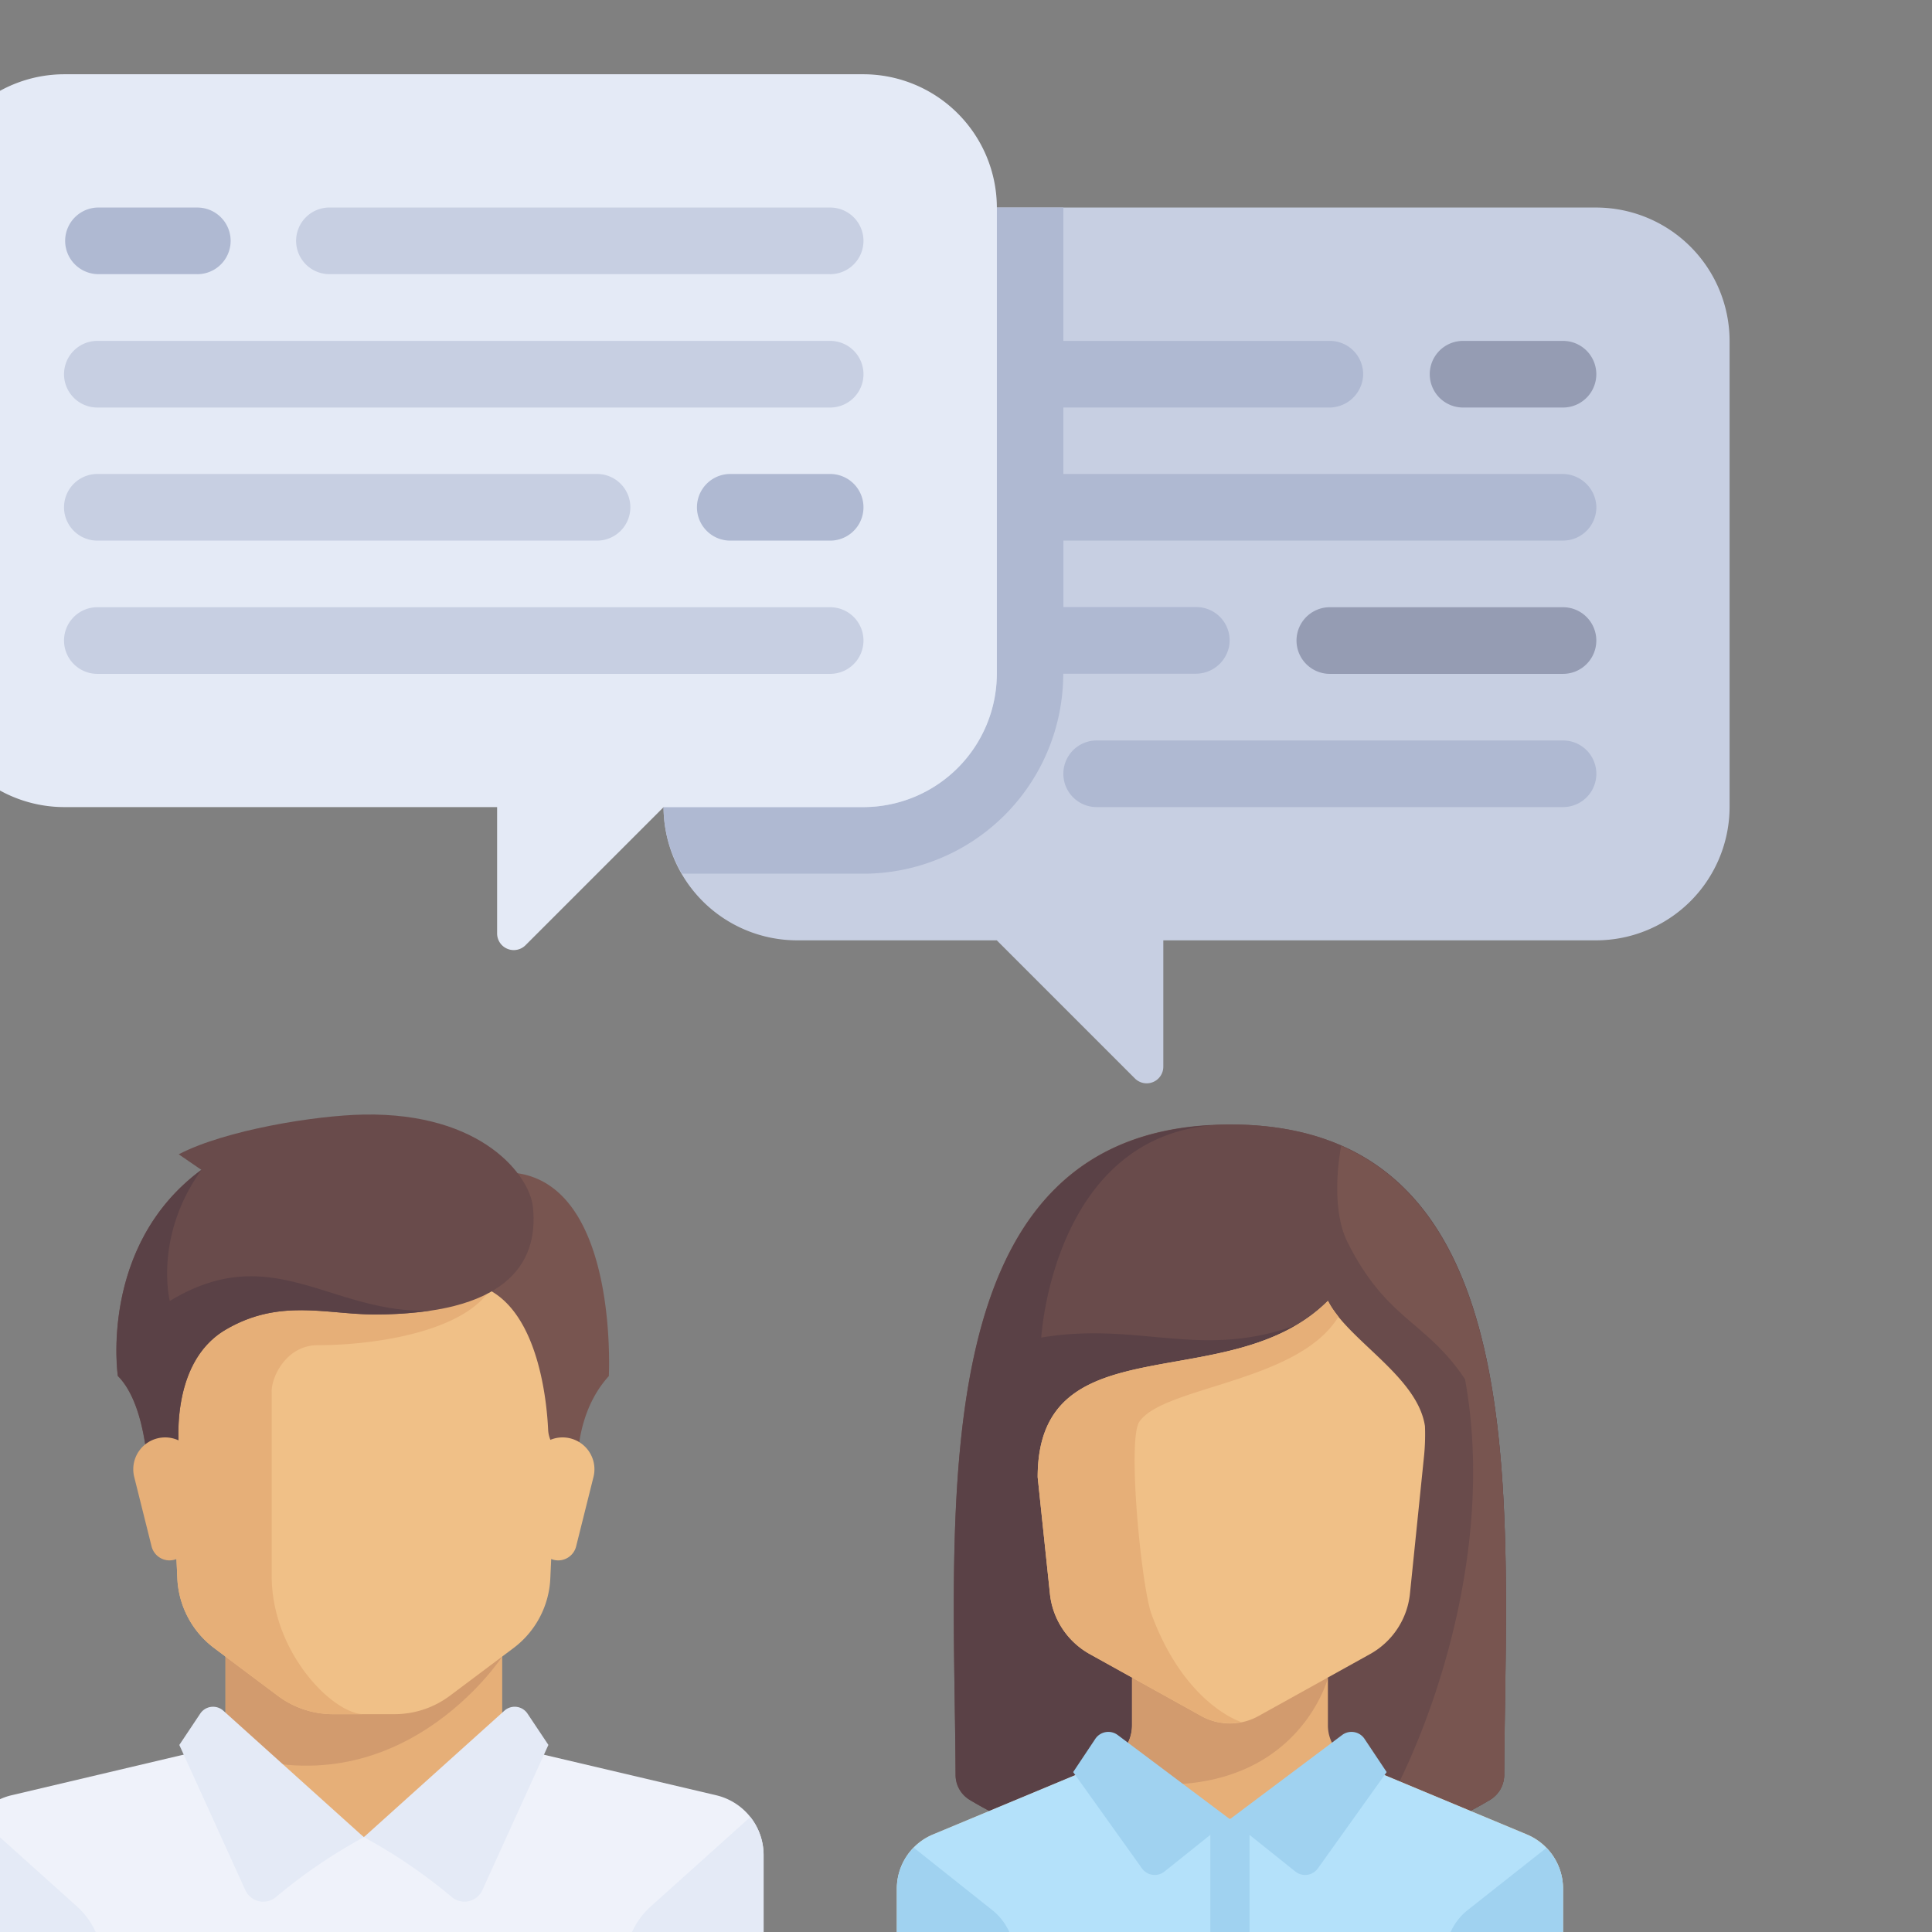 <svg id="Layer_1" data-name="Layer 1" xmlns="http://www.w3.org/2000/svg" viewBox="0 0 512 512"><rect x="0" y="0" width="512" height="512" fill="#808080" stroke="none"/><title>Artboard ۱</title><path d="M211.18,55H423A35.41,35.41,0,0,1,458.36,90.3V213.89A35.41,35.41,0,0,1,423,249.2H308.29v33.48a4.41,4.41,0,0,1-7.53,3.12l-36.6-36.6h-53a35.41,35.41,0,0,1-35.31-35.31V90.3A35.42,35.42,0,0,1,211.18,55Z" fill="#c7cfe2"/><path d="M413.92,125.61H281.8V108h70.32a9,9,0,0,0,9.11-8.24,8.83,8.83,0,0,0-8.81-9.42H281.8V55H264.15V178.58a35.41,35.41,0,0,1-35.31,35.31h-53a34.82,34.82,0,0,0,4.93,17.65h48a53,53,0,0,0,53-53h35a9,9,0,0,0,9-7.52,8.83,8.83,0,0,0-8.73-10.14H281.81V143.26H414.22a8.83,8.83,0,0,0,8.81-9.42A9,9,0,0,0,413.92,125.61Z" fill="#afb9d2"/><path d="M414.22,108H387.73a8.83,8.83,0,1,1,0-17.66h26.48a8.83,8.83,0,0,1,0,17.66Z" fill="#959cb3"/><path d="M414.22,178.58H352.42a8.83,8.83,0,0,1,0-17.66h61.79a8.83,8.83,0,1,1,0,17.66Z" fill="#959cb3"/><path d="M414.22,213.89H290.63a8.83,8.83,0,0,1,0-17.66H414.22a8.83,8.83,0,0,1,0,17.66Z" fill="#afb9d2"/><path d="M228.84,19.68H17A35.41,35.41,0,0,0-18.33,55V178.58A35.41,35.41,0,0,0,17,213.89H131.74v33.48a4.41,4.41,0,0,0,7.53,3.12l36.6-36.6h53a35.41,35.41,0,0,0,35.31-35.31V55A35.42,35.42,0,0,0,228.84,19.68Z" fill="#e4eaf6"/><path d="M52.29,72.65H25.8A8.83,8.83,0,0,1,25.8,55H52.29a8.83,8.83,0,1,1,0,17.66Z" fill="#afb9d2"/><path d="M220,72.65H87.6A8.83,8.83,0,1,1,87.6,55H220a8.83,8.83,0,1,1,0,17.66Z" fill="#c7cfe2"/><path d="M220,108H25.8a8.83,8.83,0,0,1,0-17.66H220A8.83,8.83,0,1,1,220,108Z" fill="#c7cfe2"/><path d="M220,143.27H193.53a8.83,8.83,0,0,1,0-17.66H220a8.83,8.83,0,1,1,0,17.66Z" fill="#afb9d2"/><path d="M158.22,143.27H25.8a8.83,8.83,0,0,1,0-17.66H158.22a8.83,8.83,0,1,1,0,17.66Z" fill="#c7cfe2"/><path d="M220,178.58H25.8a8.83,8.83,0,0,1,0-17.66H220a8.83,8.83,0,1,1,0,17.66Z" fill="#c7cfe2"/><polygon points="133.09 462.42 133.09 433.9 59.76 433.9 59.76 462.42 96.42 495.01 133.09 462.42" fill="#e6af78"/><path d="M189.79,475.76,139.38,463.9a8.06,8.06,0,0,1-2.12-.85L96.43,486.86l-39.24-25a8.1,8.1,0,0,1-3.71,2L3.06,475.76A16.3,16.3,0,0,0-9.51,491.62v31.91a8.15,8.15,0,0,0,8.15,8.15H194.21a8.15,8.15,0,0,0,8.15-8.15V491.62A16.3,16.3,0,0,0,189.79,475.76Z" fill="#eff2fa"/><path d="M59.76,433.9V464c46.19,16.64,73.34-25,73.34-25V433.9Z" fill="#d29b6e"/><path d="M43.46,340.19,47,418.3a24.45,24.45,0,0,0,9.75,18.45l16.85,12.63a24.44,24.44,0,0,0,14.67,4.89h16.3a24.45,24.45,0,0,0,14.67-4.89l16.85-12.63a24.45,24.45,0,0,0,9.75-18.45l3.55-78.11H43.46Z" fill="#f0c087"/><path d="M84.2,356.49c16.3,0,40.74-4.07,46.54-16.3H43.46L47,418.3a24.45,24.45,0,0,0,9.75,18.45l16.85,12.64a24.44,24.44,0,0,0,14.67,4.89h8.15C88.28,454.27,72,438,72,417.6V368.71C72,364.63,76.05,356.49,84.2,356.49Z" fill="#e6af78"/><path d="M172.45,505.24l26.4-23.72a16.27,16.27,0,0,1,3.51,10.1v31.91a8.15,8.15,0,0,1-8.15,8.15H165.69V520.39A20.37,20.37,0,0,1,172.45,505.24Z" fill="#e4eaf6"/><path d="M20.4,505.24-6,481.52a16.27,16.27,0,0,0-3.51,10.1v31.91a8.15,8.15,0,0,0,8.15,8.15H27.16V520.39A20.36,20.36,0,0,0,20.4,505.24Z" fill="#e4eaf6"/><path d="M59.18,453.35l37.24,33.52a140.53,140.53,0,0,0-23.3,15.88,5.23,5.23,0,0,1-8.1-1.83l-17.5-38.49,5.54-8.3A4.08,4.08,0,0,1,59.18,453.35Z" fill="#e4eaf6"/><path d="M133.67,453.35,96.43,486.86a140.53,140.53,0,0,1,23.3,15.88,5.23,5.23,0,0,0,8.1-1.83l17.5-38.49-5.54-8.3A4.08,4.08,0,0,0,133.67,453.35Z" fill="#e4eaf6"/><path d="M121.13,313.2l3.82,27c17.44,3.49,19.95,30.85,20.31,38.67a8,8,0,0,0,1.29,4l6.65,10.32s-2.28-17.06,8.15-28.52C161.34,364.63,164.92,296.9,121.13,313.2Z" fill="#785550"/><path d="M157.28,391.41l-4.6,18.4a4.9,4.9,0,0,1-4.75,3.71h0a4.9,4.9,0,0,1-4.86-4.29l-2.35-18.82a8.43,8.43,0,0,1,8.37-9.48h0A8.44,8.44,0,0,1,157.28,391.41Z" fill="#f0c087"/><path d="M47.36,305.9l6,4.12c-27.25,20.12-22.15,54.62-22.15,54.62,8.15,8.15,8.15,28.52,8.15,28.52L47.53,385s-3.14-23.54,12.22-32.59C74,344,86.5,348.34,99.23,348.34c34.12,0,43.67-12.86,42-28.52-.86-8.1-13.25-25-44.82-24.45C83.68,295.59,59.76,299.45,47.36,305.9Z" fill="#694b4b"/><path d="M45,344.77s-4.33-17.06,8.4-34.76c-27.25,20.12-22.15,54.62-22.15,54.62,8.15,8.15,8.15,28.52,8.15,28.52L47.53,385s-3.14-23.54,12.22-32.59C74,344,86.5,348.34,99.23,348.34a100.08,100.08,0,0,0,14.69-1C87.64,348.21,72.15,328.31,45,344.77Z" fill="#5a4146"/><path d="M35.57,391.41l4.6,18.4a4.9,4.9,0,0,0,4.75,3.71h0a4.9,4.9,0,0,0,4.86-4.29l2.35-18.82a8.43,8.43,0,0,0-8.37-9.48h0A8.44,8.44,0,0,0,35.57,391.41Z" fill="#e6af78"/><path d="M325.94,298c-82.19,0-73.08,100-72.7,172.38A7.73,7.73,0,0,0,257,477c9.11,5.49,34.12,18.33,68.91,18.33s59.8-12.84,68.91-18.33a7.73,7.73,0,0,0,3.79-6.61C399,398,408.13,298,325.94,298Z" fill="#694b4b"/><path d="M320.65,298.21c-76.44,4.29-67.77,101.36-67.41,172.18A7.73,7.73,0,0,0,257,477c9.11,5.49,34.12,18.33,68.91,18.33l20.77-145.4" fill="#5a4146"/><path d="M325.94,298c-46.73,0-50,56.47-50,56.47,26.94-4.54,43.49,6.82,70.75-4.54l-20.77,145.4c34.79,0,59.8-12.84,68.91-18.33a7.73,7.73,0,0,0,3.79-6.61C399,398,408.13,298,325.94,298Z" fill="#694b4b"/><path d="M398.64,470.39c.32-62.24,7-144.74-43.21-166.74-.88,4.55-2.46,17.26,1.66,25.51,10.39,20.77,20.77,20.77,31.16,36.35,10.39,57.12-19.84,117.75-29.88,126h0A130.62,130.62,0,0,0,394.85,477,7.73,7.73,0,0,0,398.64,470.39Z" fill="#785550"/><path d="M404.63,486.14,358.3,466.84a10.39,10.39,0,0,1-6.39-9.59V444.7H300v12.55a10.39,10.39,0,0,1-6.39,9.59l-46.33,19.31a15.58,15.58,0,0,0-9.59,14.38v20.77a10.39,10.39,0,0,0,10.39,10.39H403.83a10.39,10.39,0,0,0,10.39-10.39V500.52A15.58,15.58,0,0,0,404.63,486.14Z" fill="#e6af78"/><path d="M404.63,486.14l-44.8-18.67L325.94,482.1l-33.89-14.63-44.8,18.67a15.58,15.58,0,0,0-9.59,14.38v20.77a10.39,10.39,0,0,0,10.39,10.39H403.83a10.39,10.39,0,0,0,10.39-10.39V500.52A15.58,15.58,0,0,0,404.63,486.14Z" fill="#b4e1fa"/><path d="M351.91,444.7H300v12.55a10.39,10.39,0,0,1-6.39,9.59l-7.24,3C341.73,484,351.91,444.7,351.91,444.7Z" fill="#d29b6e"/><path d="M263,506.23l-20.84-16.58a15.54,15.54,0,0,0-4.47,10.87v20.77a10.39,10.39,0,0,0,10.39,10.39h20.77V518.4A15.58,15.58,0,0,0,263,506.23Z" fill="#a0d2f0"/><path d="M414.22,521.29V500.52a15.54,15.54,0,0,0-4.4-10.81l-20.91,16.51a15.58,15.58,0,0,0-5.85,12.16v13.28h20.77A10.38,10.38,0,0,0,414.22,521.29Z" fill="#a0d2f0"/><path d="M326.72,521.29h-1.56a4.41,4.41,0,0,1-4.41-4.41V482.11h10.39v34.77A4.41,4.41,0,0,1,326.72,521.29Z" fill="#a0d2f0"/><path d="M325.94,482.1l-29.72-22.29a4.15,4.15,0,0,0-5.95,1l-5.87,8.81,18.22,25.51a4.15,4.15,0,0,0,6,.83Z" fill="#a0d2f0"/><path d="M325.94,482.1l29.72-22.29a4.15,4.15,0,0,1,5.95,1l5.87,8.81-18.22,25.51a4.15,4.15,0,0,1-6,.83Z" fill="#a0d2f0"/><path d="M351.91,344.74c-26,26-76.92,5.19-76.92,46.73l3.22,30.6a20.77,20.77,0,0,0,10.6,16.28l29.57,16.42a15.58,15.58,0,0,0,15.13,0l29.57-16.42a20.77,20.77,0,0,0,10.6-16.28l3.72-36.34a57.33,57.33,0,0,0,.23-7.77C375.69,364.74,357.1,355.13,351.91,344.74Z" fill="#f0c087"/><path d="M275,391.48l3.22,30.6a20.77,20.77,0,0,0,10.6,16.28l29.57,16.42a15.51,15.51,0,0,0,10.57,1.58h0s-14.91-4.52-23.78-28.53c-2.72-7.36-6.49-46.3-3.24-51.06,6.42-9.41,42.19-10.39,52.76-27.84q-.78-1-1.44-1.95l-.11-.16a20,20,0,0,1-1.22-2.08C325.94,370.71,275,349.93,275,391.48Z" fill="#e6af78"/></svg>